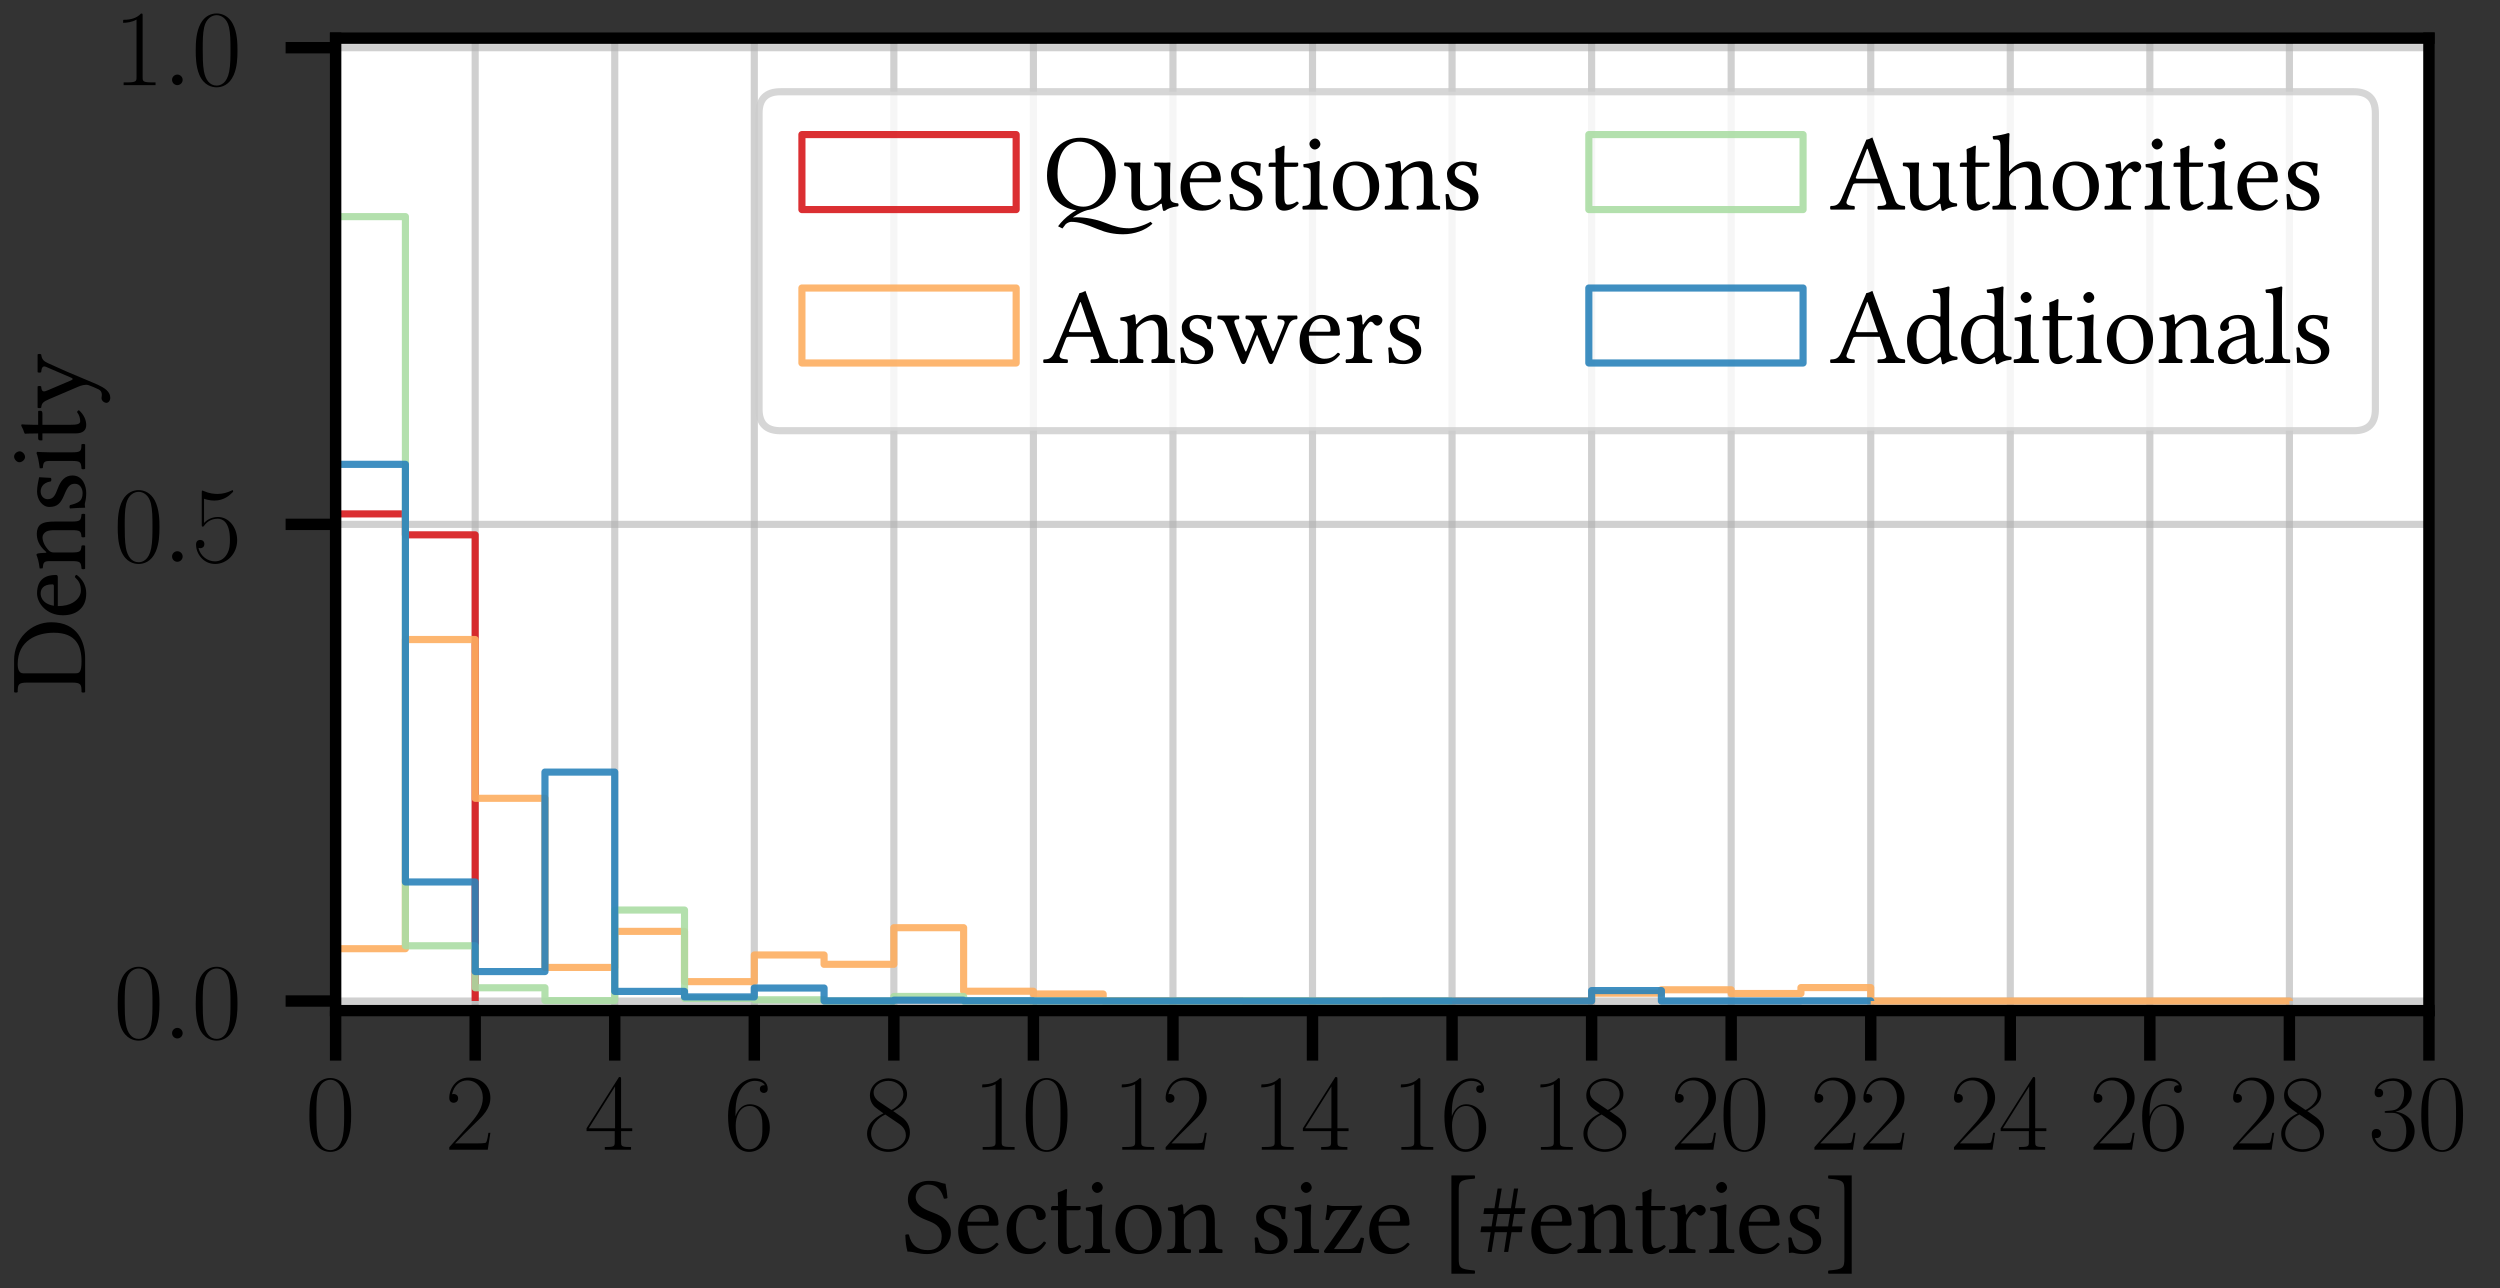 <?xml version="1.0" encoding="utf-8" standalone="no"?>
<!DOCTYPE svg PUBLIC "-//W3C//DTD SVG 1.1//EN"
  "http://www.w3.org/Graphics/SVG/1.1/DTD/svg11.dtd">
<svg xmlns:xlink="http://www.w3.org/1999/xlink" width="174.957pt" height="90.148pt" viewBox="0 0 174.957 90.148" xmlns="http://www.w3.org/2000/svg" version="1.1">
 <rect x="0" y="0" width="174.957" height="90.148" fill="#333333" stroke="none"/>
 <defs>
  <style type="text/css">*{stroke-linejoin: round; stroke-linecap: butt}</style>
 </defs>
 <g id="figure_1">
  <g id="patch_1">
   <path d="M 0 90.148 
L 174.957 90.148 
L 174.957 0 
L 0 0 
L 0 90.148 
z
" style="fill: none"/>
  </g>
  <g id="axes_1">
   <g id="patch_2">
    <path d="M 23.488 70.722 
L 169.984 70.722 
L 169.984 2.672 
L 23.488 2.672 
z
" style="fill: #ffffff"/>
   </g>
   <g id="matplotlib.axis_1">
    <g id="xtick_1">
     <g id="line2d_1">
      <path d="M 23.488 70.722 
L 23.488 2.672 
" clip-path="url(#pc62ff8078d)" style="fill: none; stroke: #b0b0b0; stroke-opacity: 0.6; stroke-width: 0.5; stroke-linecap: square"/>
     </g>
     <g id="line2d_2">
      <defs>
       <path id="m56d3754fb6" d="M 0 0 
L 0 3.5 
" style="stroke: #000000; stroke-width: 0.8"/>
      </defs>
      <g>
       <use xlink:href="#m56d3754fb6" x="23.488" y="70.722" style="stroke: #000000; stroke-width: 0.8"/>
      </g>
     </g>
     <g id="text_1">
      <!-- $\mathdefault{0}$ -->
      <g transform="translate(21.362 80.46) scale(0.075 -0.075)">
       <defs>
        <path id="CMR17-30" d="M 2688 2025 
C 2688 2416 2682 3080 2413 3591 
C 2176 4039 1798 4198 1466 4198 
C 1158 4198 768 4058 525 3597 
C 269 3118 243 2524 243 2025 
C 243 1661 250 1106 448 619 
C 723 -39 1216 -128 1466 -128 
C 1760 -128 2208 -7 2470 600 
C 2662 1042 2688 1559 2688 2025 
z
M 1466 -26 
C 1056 -26 813 325 723 812 
C 653 1188 653 1738 653 2096 
C 653 2588 653 2997 736 3387 
C 858 3929 1216 4096 1466 4096 
C 1728 4096 2067 3923 2189 3400 
C 2272 3036 2278 2607 2278 2096 
C 2278 1680 2278 1169 2202 792 
C 2067 95 1690 -26 1466 -26 
z
" transform="scale(0.016)"/>
       </defs>
       <use xlink:href="#CMR17-30" transform="scale(0.996)"/>
      </g>
     </g>
    </g>
    <g id="xtick_2">
     <g id="line2d_3">
      <path d="M 33.255 70.722 
L 33.255 2.672 
" clip-path="url(#pc62ff8078d)" style="fill: none; stroke: #b0b0b0; stroke-opacity: 0.6; stroke-width: 0.5; stroke-linecap: square"/>
     </g>
     <g id="line2d_4">
      <g>
       <use xlink:href="#m56d3754fb6" x="33.255" y="70.722" style="stroke: #000000; stroke-width: 0.8"/>
      </g>
     </g>
     <g id="text_2">
      <!-- $\mathdefault{2}$ -->
      <g transform="translate(31.128 80.46) scale(0.075 -0.075)">
       <defs>
        <path id="CMR17-32" d="M 2669 989 
L 2554 989 
C 2490 536 2438 459 2413 420 
C 2381 369 1920 369 1830 369 
L 602 369 
C 832 619 1280 1072 1824 1597 
C 2214 1967 2669 2402 2669 3035 
C 2669 3790 2067 4224 1395 4224 
C 691 4224 262 3604 262 3030 
C 262 2780 448 2748 525 2748 
C 589 2748 781 2787 781 3010 
C 781 3207 614 3264 525 3264 
C 486 3264 448 3258 422 3245 
C 544 3790 915 4058 1306 4058 
C 1862 4058 2227 3617 2227 3035 
C 2227 2479 1901 2000 1536 1584 
L 262 146 
L 262 0 
L 2515 0 
L 2669 989 
z
" transform="scale(0.016)"/>
       </defs>
       <use xlink:href="#CMR17-32" transform="scale(0.996)"/>
      </g>
     </g>
    </g>
    <g id="xtick_3">
     <g id="line2d_5">
      <path d="M 43.021 70.722 
L 43.021 2.672 
" clip-path="url(#pc62ff8078d)" style="fill: none; stroke: #b0b0b0; stroke-opacity: 0.6; stroke-width: 0.5; stroke-linecap: square"/>
     </g>
     <g id="line2d_6">
      <g>
       <use xlink:href="#m56d3754fb6" x="43.021" y="70.722" style="stroke: #000000; stroke-width: 0.8"/>
      </g>
     </g>
     <g id="text_3">
      <!-- $\mathdefault{4}$ -->
      <g transform="translate(40.895 80.46) scale(0.075 -0.075)">
       <defs>
        <path id="CMR17-34" d="M 2150 4122 
C 2150 4256 2144 4256 2029 4256 
L 128 1254 
L 128 1088 
L 1779 1088 
L 1779 457 
C 1779 224 1766 160 1318 160 
L 1197 160 
L 1197 0 
C 1402 0 1747 0 1965 0 
C 2182 0 2528 0 2733 0 
L 2733 160 
L 2611 160 
C 2163 160 2150 224 2150 457 
L 2150 1088 
L 2803 1088 
L 2803 1254 
L 2150 1254 
L 2150 4122 
z
M 1798 3703 
L 1798 1254 
L 256 1254 
L 1798 3703 
z
" transform="scale(0.016)"/>
       </defs>
       <use xlink:href="#CMR17-34" transform="scale(0.996)"/>
      </g>
     </g>
    </g>
    <g id="xtick_4">
     <g id="line2d_7">
      <path d="M 52.788 70.722 
L 52.788 2.672 
" clip-path="url(#pc62ff8078d)" style="fill: none; stroke: #b0b0b0; stroke-opacity: 0.6; stroke-width: 0.5; stroke-linecap: square"/>
     </g>
     <g id="line2d_8">
      <g>
       <use xlink:href="#m56d3754fb6" x="52.788" y="70.722" style="stroke: #000000; stroke-width: 0.8"/>
      </g>
     </g>
     <g id="text_4">
      <!-- $\mathdefault{6}$ -->
      <g transform="translate(50.661 80.46) scale(0.075 -0.075)">
       <defs>
        <path id="CMR17-36" d="M 678 2176 
C 678 3690 1395 4032 1811 4032 
C 1946 4032 2272 4009 2400 3776 
C 2298 3776 2106 3776 2106 3553 
C 2106 3381 2246 3323 2336 3323 
C 2394 3323 2566 3348 2566 3560 
C 2566 3954 2246 4179 1805 4179 
C 1043 4179 243 3390 243 1984 
C 243 253 966 -128 1478 -128 
C 2099 -128 2688 427 2688 1283 
C 2688 2081 2170 2662 1517 2662 
C 1126 2662 838 2407 678 1960 
L 678 2176 
z
M 1478 25 
C 691 25 691 1200 691 1436 
C 691 1896 909 2560 1504 2560 
C 1613 2560 1926 2560 2138 2120 
C 2253 1870 2253 1609 2253 1289 
C 2253 944 2253 690 2118 434 
C 1978 171 1773 25 1478 25 
z
" transform="scale(0.016)"/>
       </defs>
       <use xlink:href="#CMR17-36" transform="scale(0.996)"/>
      </g>
     </g>
    </g>
    <g id="xtick_5">
     <g id="line2d_9">
      <path d="M 62.554 70.722 
L 62.554 2.672 
" clip-path="url(#pc62ff8078d)" style="fill: none; stroke: #b0b0b0; stroke-opacity: 0.6; stroke-width: 0.5; stroke-linecap: square"/>
     </g>
     <g id="line2d_10">
      <g>
       <use xlink:href="#m56d3754fb6" x="62.554" y="70.722" style="stroke: #000000; stroke-width: 0.8"/>
      </g>
     </g>
     <g id="text_5">
      <!-- $\mathdefault{8}$ -->
      <g transform="translate(60.427 80.46) scale(0.075 -0.075)">
       <defs>
        <path id="CMR17-38" d="M 1741 2264 
C 2144 2467 2554 2773 2554 3263 
C 2554 3841 1990 4179 1472 4179 
C 890 4179 378 3759 378 3180 
C 378 3021 416 2747 666 2505 
C 730 2442 998 2251 1171 2130 
C 883 1983 211 1634 211 934 
C 211 279 838 -128 1459 -128 
C 2144 -128 2720 362 2720 1010 
C 2720 1590 2330 1857 2074 2029 
L 1741 2264 
z
M 902 2822 
C 851 2854 595 3051 595 3351 
C 595 3739 998 4032 1459 4032 
C 1965 4032 2336 3676 2336 3262 
C 2336 2669 1670 2331 1638 2331 
C 1632 2331 1626 2331 1574 2370 
L 902 2822 
z
M 2080 1519 
C 2176 1449 2483 1240 2483 851 
C 2483 381 2010 25 1472 25 
C 890 25 448 438 448 940 
C 448 1443 838 1862 1280 2060 
L 2080 1519 
z
" transform="scale(0.016)"/>
       </defs>
       <use xlink:href="#CMR17-38" transform="scale(0.996)"/>
      </g>
     </g>
    </g>
    <g id="xtick_6">
     <g id="line2d_11">
      <path d="M 72.32 70.722 
L 72.32 2.672 
" clip-path="url(#pc62ff8078d)" style="fill: none; stroke: #b0b0b0; stroke-opacity: 0.6; stroke-width: 0.5; stroke-linecap: square"/>
     </g>
     <g id="line2d_12">
      <g>
       <use xlink:href="#m56d3754fb6" x="72.32" y="70.722" style="stroke: #000000; stroke-width: 0.8"/>
      </g>
     </g>
     <g id="text_6">
      <!-- $\mathdefault{10}$ -->
      <g transform="translate(68.067 80.46) scale(0.075 -0.075)">
       <defs>
        <path id="CMR17-31" d="M 1702 4058 
C 1702 4192 1696 4192 1606 4192 
C 1357 3916 979 3827 621 3827 
C 602 3827 570 3827 563 3808 
C 557 3795 557 3782 557 3648 
C 755 3648 1088 3686 1344 3839 
L 1344 461 
C 1344 236 1331 160 781 160 
L 589 160 
L 589 0 
C 896 0 1216 0 1523 0 
C 1830 0 2150 0 2458 0 
L 2458 160 
L 2266 160 
C 1715 160 1702 230 1702 458 
L 1702 4058 
z
" transform="scale(0.016)"/>
       </defs>
       <use xlink:href="#CMR17-31" transform="scale(0.996)"/>
       <use xlink:href="#CMR17-30" transform="translate(45.69 0) scale(0.996)"/>
      </g>
     </g>
    </g>
    <g id="xtick_7">
     <g id="line2d_13">
      <path d="M 82.087 70.722 
L 82.087 2.672 
" clip-path="url(#pc62ff8078d)" style="fill: none; stroke: #b0b0b0; stroke-opacity: 0.6; stroke-width: 0.5; stroke-linecap: square"/>
     </g>
     <g id="line2d_14">
      <g>
       <use xlink:href="#m56d3754fb6" x="82.087" y="70.722" style="stroke: #000000; stroke-width: 0.8"/>
      </g>
     </g>
     <g id="text_7">
      <!-- $\mathdefault{12}$ -->
      <g transform="translate(77.834 80.46) scale(0.075 -0.075)">
       <use xlink:href="#CMR17-31" transform="scale(0.996)"/>
       <use xlink:href="#CMR17-32" transform="translate(45.69 0) scale(0.996)"/>
      </g>
     </g>
    </g>
    <g id="xtick_8">
     <g id="line2d_15">
      <path d="M 91.853 70.722 
L 91.853 2.672 
" clip-path="url(#pc62ff8078d)" style="fill: none; stroke: #b0b0b0; stroke-opacity: 0.6; stroke-width: 0.5; stroke-linecap: square"/>
     </g>
     <g id="line2d_16">
      <g>
       <use xlink:href="#m56d3754fb6" x="91.853" y="70.722" style="stroke: #000000; stroke-width: 0.8"/>
      </g>
     </g>
     <g id="text_8">
      <!-- $\mathdefault{14}$ -->
      <g transform="translate(87.6 80.46) scale(0.075 -0.075)">
       <use xlink:href="#CMR17-31" transform="scale(0.996)"/>
       <use xlink:href="#CMR17-34" transform="translate(45.69 0) scale(0.996)"/>
      </g>
     </g>
    </g>
    <g id="xtick_9">
     <g id="line2d_17">
      <path d="M 101.619 70.722 
L 101.619 2.672 
" clip-path="url(#pc62ff8078d)" style="fill: none; stroke: #b0b0b0; stroke-opacity: 0.6; stroke-width: 0.5; stroke-linecap: square"/>
     </g>
     <g id="line2d_18">
      <g>
       <use xlink:href="#m56d3754fb6" x="101.619" y="70.722" style="stroke: #000000; stroke-width: 0.8"/>
      </g>
     </g>
     <g id="text_9">
      <!-- $\mathdefault{16}$ -->
      <g transform="translate(97.366 80.46) scale(0.075 -0.075)">
       <use xlink:href="#CMR17-31" transform="scale(0.996)"/>
       <use xlink:href="#CMR17-36" transform="translate(45.69 0) scale(0.996)"/>
      </g>
     </g>
    </g>
    <g id="xtick_10">
     <g id="line2d_19">
      <path d="M 111.386 70.722 
L 111.386 2.672 
" clip-path="url(#pc62ff8078d)" style="fill: none; stroke: #b0b0b0; stroke-opacity: 0.6; stroke-width: 0.5; stroke-linecap: square"/>
     </g>
     <g id="line2d_20">
      <g>
       <use xlink:href="#m56d3754fb6" x="111.386" y="70.722" style="stroke: #000000; stroke-width: 0.8"/>
      </g>
     </g>
     <g id="text_10">
      <!-- $\mathdefault{18}$ -->
      <g transform="translate(107.133 80.46) scale(0.075 -0.075)">
       <use xlink:href="#CMR17-31" transform="scale(0.996)"/>
       <use xlink:href="#CMR17-38" transform="translate(45.69 0) scale(0.996)"/>
      </g>
     </g>
    </g>
    <g id="xtick_11">
     <g id="line2d_21">
      <path d="M 121.152 70.722 
L 121.152 2.672 
" clip-path="url(#pc62ff8078d)" style="fill: none; stroke: #b0b0b0; stroke-opacity: 0.6; stroke-width: 0.5; stroke-linecap: square"/>
     </g>
     <g id="line2d_22">
      <g>
       <use xlink:href="#m56d3754fb6" x="121.152" y="70.722" style="stroke: #000000; stroke-width: 0.8"/>
      </g>
     </g>
     <g id="text_11">
      <!-- $\mathdefault{20}$ -->
      <g transform="translate(116.899 80.46) scale(0.075 -0.075)">
       <use xlink:href="#CMR17-32" transform="scale(0.996)"/>
       <use xlink:href="#CMR17-30" transform="translate(45.69 0) scale(0.996)"/>
      </g>
     </g>
    </g>
    <g id="xtick_12">
     <g id="line2d_23">
      <path d="M 130.919 70.722 
L 130.919 2.672 
" clip-path="url(#pc62ff8078d)" style="fill: none; stroke: #b0b0b0; stroke-opacity: 0.6; stroke-width: 0.5; stroke-linecap: square"/>
     </g>
     <g id="line2d_24">
      <g>
       <use xlink:href="#m56d3754fb6" x="130.919" y="70.722" style="stroke: #000000; stroke-width: 0.8"/>
      </g>
     </g>
     <g id="text_12">
      <!-- $\mathdefault{22}$ -->
      <g transform="translate(126.665 80.46) scale(0.075 -0.075)">
       <use xlink:href="#CMR17-32" transform="scale(0.996)"/>
       <use xlink:href="#CMR17-32" transform="translate(45.69 0) scale(0.996)"/>
      </g>
     </g>
    </g>
    <g id="xtick_13">
     <g id="line2d_25">
      <path d="M 140.685 70.722 
L 140.685 2.672 
" clip-path="url(#pc62ff8078d)" style="fill: none; stroke: #b0b0b0; stroke-opacity: 0.6; stroke-width: 0.5; stroke-linecap: square"/>
     </g>
     <g id="line2d_26">
      <g>
       <use xlink:href="#m56d3754fb6" x="140.685" y="70.722" style="stroke: #000000; stroke-width: 0.8"/>
      </g>
     </g>
     <g id="text_13">
      <!-- $\mathdefault{24}$ -->
      <g transform="translate(136.432 80.46) scale(0.075 -0.075)">
       <use xlink:href="#CMR17-32" transform="scale(0.996)"/>
       <use xlink:href="#CMR17-34" transform="translate(45.69 0) scale(0.996)"/>
      </g>
     </g>
    </g>
    <g id="xtick_14">
     <g id="line2d_27">
      <path d="M 150.451 70.722 
L 150.451 2.672 
" clip-path="url(#pc62ff8078d)" style="fill: none; stroke: #b0b0b0; stroke-opacity: 0.6; stroke-width: 0.5; stroke-linecap: square"/>
     </g>
     <g id="line2d_28">
      <g>
       <use xlink:href="#m56d3754fb6" x="150.451" y="70.722" style="stroke: #000000; stroke-width: 0.8"/>
      </g>
     </g>
     <g id="text_14">
      <!-- $\mathdefault{26}$ -->
      <g transform="translate(146.198 80.46) scale(0.075 -0.075)">
       <use xlink:href="#CMR17-32" transform="scale(0.996)"/>
       <use xlink:href="#CMR17-36" transform="translate(45.69 0) scale(0.996)"/>
      </g>
     </g>
    </g>
    <g id="xtick_15">
     <g id="line2d_29">
      <path d="M 160.218 70.722 
L 160.218 2.672 
" clip-path="url(#pc62ff8078d)" style="fill: none; stroke: #b0b0b0; stroke-opacity: 0.6; stroke-width: 0.5; stroke-linecap: square"/>
     </g>
     <g id="line2d_30">
      <g>
       <use xlink:href="#m56d3754fb6" x="160.218" y="70.722" style="stroke: #000000; stroke-width: 0.8"/>
      </g>
     </g>
     <g id="text_15">
      <!-- $\mathdefault{28}$ -->
      <g transform="translate(155.965 80.46) scale(0.075 -0.075)">
       <use xlink:href="#CMR17-32" transform="scale(0.996)"/>
       <use xlink:href="#CMR17-38" transform="translate(45.69 0) scale(0.996)"/>
      </g>
     </g>
    </g>
    <g id="xtick_16">
     <g id="line2d_31">
      <path d="M 169.984 70.722 
L 169.984 2.672 
" clip-path="url(#pc62ff8078d)" style="fill: none; stroke: #b0b0b0; stroke-opacity: 0.6; stroke-width: 0.5; stroke-linecap: square"/>
     </g>
     <g id="line2d_32">
      <g>
       <use xlink:href="#m56d3754fb6" x="169.984" y="70.722" style="stroke: #000000; stroke-width: 0.8"/>
      </g>
     </g>
     <g id="text_16">
      <!-- $\mathdefault{30}$ -->
      <g transform="translate(165.731 80.46) scale(0.075 -0.075)">
       <defs>
        <path id="CMR17-33" d="M 1414 2157 
C 1984 2157 2234 1662 2234 1090 
C 2234 320 1824 25 1453 25 
C 1114 25 563 194 390 693 
C 422 680 454 680 486 680 
C 640 680 755 782 755 948 
C 755 1133 614 1216 486 1216 
C 378 1216 211 1165 211 926 
C 211 335 787 -128 1466 -128 
C 2176 -128 2720 430 2720 1085 
C 2720 1707 2208 2157 1600 2227 
C 2086 2328 2554 2756 2554 3329 
C 2554 3820 2048 4179 1472 4179 
C 890 4179 378 3829 378 3329 
C 378 3110 544 3072 627 3072 
C 762 3072 877 3155 877 3321 
C 877 3486 762 3569 627 3569 
C 602 3569 570 3569 544 3557 
C 730 3959 1235 4032 1459 4032 
C 1683 4032 2106 3925 2106 3320 
C 2106 3143 2080 2828 1862 2550 
C 1670 2304 1453 2304 1242 2284 
C 1210 2284 1062 2269 1037 2269 
C 992 2263 966 2257 966 2208 
C 966 2163 973 2157 1101 2157 
L 1414 2157 
z
" transform="scale(0.016)"/>
       </defs>
       <use xlink:href="#CMR17-33" transform="scale(0.996)"/>
       <use xlink:href="#CMR17-30" transform="translate(45.69 0) scale(0.996)"/>
      </g>
     </g>
    </g>
    <g id="text_17">
     <!-- Section size [\#entries] -->
     <g transform="translate(63.148 87.688) scale(0.075 -0.075)">
      <defs>
       <path id="LinLibertineT-53" d="M 2528 4051 
C 2157 4102 2170 4224 1542 4224 
C 896 4224 326 3794 326 3114 
C 326 2439 883 2131 1446 1913 
C 1830 1766 2304 1585 2304 957 
C 2304 436 2016 167 1504 167 
C 909 167 525 443 384 1078 
C 301 1104 237 1091 173 1059 
C 198 564 224 398 301 83 
C 704 83 883 -64 1453 -64 
C 1741 -64 2016 6 2240 148 
C 2611 378 2842 771 2842 1181 
C 2842 1862 2330 2163 1805 2362 
C 1421 2504 781 2748 781 3287 
C 781 3647 1107 4006 1485 4006 
C 2106 4006 2304 3607 2432 3184 
C 2502 3171 2586 3178 2643 3223 
C 2618 3531 2592 3710 2528 4051 
z
" transform="scale(0.016)"/>
       <path id="LinLibertineT-65" d="M 794 1831 
C 915 2547 1363 2604 1517 2604 
C 1760 2604 2048 2467 2048 1922 
C 2048 1863 2022 1831 1952 1831 
L 794 1831 
z
M 2470 600 
C 2234 354 2048 250 1677 250 
C 1446 250 1178 386 979 715 
C 851 929 774 1226 774 1600 
L 2477 1600 
C 2554 1600 2598 1638 2598 1708 
C 2598 2243 2406 2816 1517 2816 
C 960 2816 237 2281 237 1302 
C 237 941 326 593 538 348 
C 755 91 1056 -64 1517 -64 
C 2003 -64 2349 161 2605 497 
C 2586 562 2547 594 2470 600 
z
" transform="scale(0.016)"/>
       <path id="LinLibertineT-63" d="M 2547 584 
C 2522 641 2470 667 2413 673 
C 2195 391 1920 250 1645 250 
C 1178 250 787 725 787 1475 
C 787 2181 1094 2604 1517 2604 
C 1894 2604 1946 2379 1971 2155 
C 1990 1982 2080 1924 2214 1924 
C 2349 1924 2528 2007 2528 2206 
C 2528 2559 2163 2816 1549 2816 
C 915 2816 237 2245 237 1334 
C 237 507 698 -64 1504 -64 
C 1888 -64 2227 58 2547 584 
z
" transform="scale(0.016)"/>
       <path id="LinLibertineT-74" d="M 275 2752 
C 186 2752 160 2675 160 2623 
L 160 2540 
C 160 2509 166 2502 192 2502 
L 570 2502 
L 570 571 
C 570 115 768 -64 1062 -64 
C 1357 -64 1677 77 1926 360 
C 1914 424 1875 463 1811 469 
C 1645 340 1453 289 1286 289 
C 1114 289 1075 481 1075 879 
L 1075 2502 
L 1741 2502 
C 1805 2502 1894 2528 1894 2586 
L 1894 2714 
C 1894 2740 1875 2752 1843 2752 
L 1075 2752 
L 1075 3006 
C 1075 3426 1101 3685 1101 3685 
C 1101 3725 1082 3744 1050 3744 
C 1024 3744 966 3718 909 3685 
C 838 3647 774 3614 691 3594 
C 614 3569 550 3549 550 3504 
C 550 3426 570 3471 570 2752 
L 275 2752 
z
" transform="scale(0.016)"/>
       <path id="LinLibertineT-69" d="M 576 3852 
C 576 3685 730 3518 883 3518 
C 1062 3518 1216 3691 1216 3826 
C 1216 3980 1082 4160 909 4160 
C 755 4160 576 4006 576 3852 
z
M 1158 779 
L 1158 2064 
C 1158 2386 1184 2799 1184 2799 
C 1184 2825 1152 2844 1101 2844 
C 922 2773 666 2716 224 2658 
C 211 2619 224 2517 237 2478 
C 589 2446 653 2408 653 2043 
L 653 794 
C 653 263 582 244 192 212 
C 154 173 154 39 192 0 
C 403 0 653 0 909 0 
C 1165 0 1408 0 1619 0 
C 1658 40 1658 178 1619 218 
C 1229 218 1158 244 1158 779 
z
" transform="scale(0.016)"/>
       <path id="LinLibertineT-6f" d="M 262 1315 
C 262 661 698 -64 1606 -64 
C 2016 -64 2330 83 2547 295 
C 2835 577 2963 981 2963 1373 
C 2963 2040 2598 2816 1619 2816 
C 1197 2816 851 2642 614 2367 
C 384 2091 262 1719 262 1315 
z
M 1523 2591 
C 2074 2591 2413 2091 2413 1167 
C 2413 359 1997 160 1696 160 
C 1030 160 813 968 813 1462 
C 813 2020 947 2591 1523 2591 
z
" transform="scale(0.016)"/>
       <path id="LinLibertineT-6e" d="M 1178 2309 
C 1139 2264 1101 2251 1101 2309 
C 1094 2482 1082 2733 1050 2798 
C 1037 2830 1024 2849 973 2849 
C 794 2778 627 2721 186 2663 
C 173 2624 186 2522 198 2483 
C 544 2451 614 2419 614 2047 
L 614 795 
C 614 270 550 244 166 212 
C 128 173 128 39 166 0 
C 358 0 614 0 870 0 
C 1126 0 1318 0 1510 0 
C 1549 39 1549 173 1510 212 
C 1184 244 1120 270 1120 795 
L 1120 1848 
C 1120 1983 1178 2060 1229 2118 
C 1472 2355 1760 2496 2010 2496 
C 2138 2496 2272 2413 2349 2265 
C 2413 2137 2426 1964 2426 1771 
L 2426 795 
C 2426 270 2362 244 2029 212 
C 1997 173 1997 39 2029 0 
C 2221 0 2426 0 2682 0 
C 2938 0 3168 0 3360 0 
C 3392 39 3392 173 3360 212 
C 3002 244 2931 270 2931 795 
L 2931 1752 
C 2931 2105 2906 2413 2758 2612 
C 2650 2753 2451 2830 2227 2830 
C 1914 2830 1555 2746 1178 2309 
z
" transform="scale(0.016)"/>
       <path id="LinLibertineT-73" d="M 307 886 
C 333 572 352 269 352 0 
C 416 13 480 19 512 19 
C 557 19 595 19 640 6 
C 813 -38 986 -64 1222 -64 
C 1581 -64 2240 109 2240 744 
C 2240 1180 1926 1437 1491 1597 
C 1107 1745 851 1841 851 2193 
C 851 2456 1082 2604 1299 2604 
C 1440 2604 1811 2553 1894 2007 
C 1933 1969 2061 1969 2099 2008 
C 2118 2241 2131 2480 2138 2694 
C 1939 2726 1632 2816 1299 2816 
C 826 2816 397 2508 397 2097 
C 397 1629 608 1430 1101 1225 
C 1632 1007 1754 872 1754 596 
C 1754 282 1446 148 1210 148 
C 960 148 819 230 755 300 
C 614 447 544 727 506 885 
C 467 924 346 924 307 886 
z
" transform="scale(0.016)"/>
       <path id="LinLibertineT-7a" d="M 454 2817 
C 442 2817 416 2791 416 2778 
C 410 2491 378 2267 320 1954 
C 378 1928 454 1915 531 1935 
C 659 2411 858 2522 1050 2522 
L 1869 2522 
C 1434 1794 794 875 294 204 
C 237 127 237 109 237 77 
C 237 32 288 0 384 0 
L 2381 0 
C 2458 215 2541 545 2586 862 
C 2541 888 2470 900 2394 900 
L 2304 714 
C 2138 373 2010 231 1677 231 
L 826 231 
C 1299 836 1965 1845 2362 2501 
C 2458 2662 2477 2714 2477 2739 
C 2477 2765 2445 2784 2400 2784 
C 2368 2784 2189 2752 2003 2752 
L 832 2752 
C 627 2752 550 2785 454 2817 
z
" transform="scale(0.016)"/>
       <path id="LinLibertineT-5b" d="M 691 -1216 
L 2048 -1216 
C 2086 -1177 2086 -1062 2048 -1023 
C 1165 -952 1120 -856 1120 -297 
L 1120 3631 
C 1120 4190 1171 4286 2048 4351 
C 2086 4390 2086 4505 2048 4544 
L 691 4544 
L 691 -1216 
z
" transform="scale(0.016)"/>
       <path id="LinLibertineT-23" d="M 1786 1556 
L 1056 1556 
L 1178 2284 
L 1901 2284 
L 1786 1556 
z
M 2144 2284 
L 2752 2284 
L 2803 2624 
L 2189 2624 
L 2374 3776 
L 2131 3776 
L 1952 2624 
L 1222 2624 
L 1414 3776 
L 1171 3776 
L 986 2624 
L 390 2624 
L 339 2284 
L 934 2284 
L 819 1556 
L 218 1556 
L 166 1216 
L 762 1216 
L 582 64 
L 819 64 
L 1005 1216 
L 1722 1216 
L 1549 64 
L 1792 64 
L 1984 1216 
L 2586 1216 
L 2630 1556 
L 2022 1556 
L 2144 2284 
z
" transform="scale(0.016)"/>
       <path id="LinLibertineT-72" d="M 1126 2296 
C 1114 2553 1107 2719 1075 2784 
C 1062 2816 1050 2835 998 2835 
C 819 2764 653 2707 211 2649 
C 198 2610 211 2508 224 2469 
C 570 2436 640 2404 640 2031 
L 640 777 
C 640 244 563 218 166 218 
C 128 178 128 40 166 0 
C 390 0 640 0 896 0 
C 1152 0 1446 0 1670 0 
C 1709 39 1709 172 1670 211 
C 1222 243 1146 262 1146 791 
L 1146 1678 
C 1146 1844 1222 1990 1299 2106 
C 1370 2207 1517 2418 1594 2418 
C 1651 2418 1709 2405 1760 2335 
C 1805 2271 1882 2188 1990 2188 
C 2144 2188 2291 2348 2291 2508 
C 2291 2630 2176 2816 1907 2816 
C 1606 2816 1344 2533 1197 2283 
C 1158 2213 1126 2264 1126 2296 
z
" transform="scale(0.016)"/>
       <path id="LinLibertineT-5d" d="M 1587 4544 
L 230 4544 
C 192 4506 192 4390 230 4352 
C 1114 4280 1158 4184 1158 3625 
L 1158 -304 
C 1158 -863 1107 -959 230 -1024 
C 192 -1062 192 -1178 230 -1216 
L 1587 -1216 
L 1587 4544 
z
" transform="scale(0.016)"/>
      </defs>
      <use xlink:href="#LinLibertineT-53" transform="scale(0.996)"/>
      <use xlink:href="#LinLibertineT-65" transform="translate(48.319 0) scale(0.996)"/>
      <use xlink:href="#LinLibertineT-63" transform="translate(93.549 0) scale(0.996)"/>
      <use xlink:href="#LinLibertineT-74" transform="translate(136.189 0) scale(0.996)"/>
      <use xlink:href="#LinLibertineT-69" transform="translate(167.671 0) scale(0.996)"/>
      <use xlink:href="#LinLibertineT-6f" transform="translate(194.67 0) scale(0.996)"/>
      <use xlink:href="#LinLibertineT-6e" transform="translate(244.882 0) scale(0.996)"/>
      <use xlink:href="#LinLibertineT-73" transform="translate(323.786 0) scale(0.996)"/>
      <use xlink:href="#LinLibertineT-69" transform="translate(362.64 0) scale(0.996)"/>
      <use xlink:href="#LinLibertineT-7a" transform="translate(389.639 0) scale(0.996)"/>
      <use xlink:href="#LinLibertineT-65" transform="translate(431.88 0) scale(0.996)"/>
      <use xlink:href="#LinLibertineT-5b" transform="translate(501.32 0) scale(0.996)"/>
      <use xlink:href="#LinLibertineT-23" transform="translate(536.787 0) scale(0.996)"/>
      <use xlink:href="#LinLibertineT-65" transform="translate(583.113 0) scale(0.996)"/>
      <use xlink:href="#LinLibertineT-6e" transform="translate(627.646 0) scale(0.996)"/>
      <use xlink:href="#LinLibertineT-74" transform="translate(681.644 0) scale(0.996)"/>
      <use xlink:href="#LinLibertineT-72" transform="translate(713.126 0) scale(0.996)"/>
      <use xlink:href="#LinLibertineT-69" transform="translate(750.187 0) scale(0.996)"/>
      <use xlink:href="#LinLibertineT-65" transform="translate(777.185 0) scale(0.996)"/>
      <use xlink:href="#LinLibertineT-73" transform="translate(821.718 0) scale(0.996)"/>
      <use xlink:href="#LinLibertineT-5d" transform="translate(860.573 0) scale(0.996)"/>
     </g>
    </g>
   </g>
   <g id="matplotlib.axis_2">
    <g id="ytick_1">
     <g id="line2d_33">
      <path d="M 23.488 70.055 
L 169.984 70.055 
" clip-path="url(#pc62ff8078d)" style="fill: none; stroke: #b0b0b0; stroke-opacity: 0.6; stroke-width: 0.5; stroke-linecap: square"/>
     </g>
     <g id="line2d_34">
      <defs>
       <path id="m6af8ee86fa" d="M 0 0 
L -3.5 0 
" style="stroke: #000000; stroke-width: 0.8"/>
      </defs>
      <g>
       <use xlink:href="#m6af8ee86fa" x="23.488" y="70.055" style="stroke: #000000; stroke-width: 0.8"/>
      </g>
     </g>
     <g id="text_18">
      <!-- $\mathdefault{0.0}$ -->
      <g transform="translate(7.948 72.674) scale(0.075 -0.075)">
       <defs>
        <path id="CMMI12-3a" d="M 1178 307 
C 1178 492 1024 619 870 619 
C 685 619 557 466 557 313 
C 557 128 710 0 864 0 
C 1050 0 1178 153 1178 307 
z
" transform="scale(0.016)"/>
       </defs>
       <use xlink:href="#CMR17-30" transform="scale(0.996)"/>
       <use xlink:href="#CMMI12-3a" transform="translate(45.69 0) scale(0.996)"/>
       <use xlink:href="#CMR17-30" transform="translate(72.788 0) scale(0.996)"/>
      </g>
     </g>
    </g>
    <g id="ytick_2">
     <g id="line2d_35">
      <path d="M 23.488 36.697 
L 169.984 36.697 
" clip-path="url(#pc62ff8078d)" style="fill: none; stroke: #b0b0b0; stroke-opacity: 0.6; stroke-width: 0.5; stroke-linecap: square"/>
     </g>
     <g id="line2d_36">
      <g>
       <use xlink:href="#m6af8ee86fa" x="23.488" y="36.697" style="stroke: #000000; stroke-width: 0.8"/>
      </g>
     </g>
     <g id="text_19">
      <!-- $\mathdefault{0.5}$ -->
      <g transform="translate(7.948 39.316) scale(0.075 -0.075)">
       <defs>
        <path id="CMR17-35" d="M 730 3692 
C 794 3666 1056 3584 1325 3584 
C 1920 3584 2246 3911 2432 4100 
C 2432 4157 2432 4192 2394 4192 
C 2387 4192 2374 4192 2323 4163 
C 2099 4058 1837 3973 1517 3973 
C 1325 3973 1037 3999 723 4139 
C 653 4171 640 4171 634 4171 
C 602 4171 595 4164 595 4037 
L 595 2203 
C 595 2089 595 2057 659 2057 
C 691 2057 704 2070 736 2114 
C 941 2401 1222 2522 1542 2522 
C 1766 2522 2246 2382 2246 1289 
C 2246 1085 2246 715 2054 421 
C 1894 159 1645 25 1370 25 
C 947 25 518 320 403 814 
C 429 807 480 795 506 795 
C 589 795 749 840 749 1038 
C 749 1210 627 1280 506 1280 
C 358 1280 262 1190 262 1011 
C 262 454 704 -128 1382 -128 
C 2042 -128 2669 440 2669 1264 
C 2669 2030 2170 2624 1549 2624 
C 1222 2624 947 2503 730 2274 
L 730 3692 
z
" transform="scale(0.016)"/>
       </defs>
       <use xlink:href="#CMR17-30" transform="scale(0.996)"/>
       <use xlink:href="#CMMI12-3a" transform="translate(45.69 0) scale(0.996)"/>
       <use xlink:href="#CMR17-35" transform="translate(72.788 0) scale(0.996)"/>
      </g>
     </g>
    </g>
    <g id="ytick_3">
     <g id="line2d_37">
      <path d="M 23.488 3.339 
L 169.984 3.339 
" clip-path="url(#pc62ff8078d)" style="fill: none; stroke: #b0b0b0; stroke-opacity: 0.6; stroke-width: 0.5; stroke-linecap: square"/>
     </g>
     <g id="line2d_38">
      <g>
       <use xlink:href="#m6af8ee86fa" x="23.488" y="3.339" style="stroke: #000000; stroke-width: 0.8"/>
      </g>
     </g>
     <g id="text_20">
      <!-- $\mathdefault{1.0}$ -->
      <g transform="translate(7.948 5.958) scale(0.075 -0.075)">
       <use xlink:href="#CMR17-31" transform="scale(0.996)"/>
       <use xlink:href="#CMMI12-3a" transform="translate(45.69 0) scale(0.996)"/>
       <use xlink:href="#CMR17-30" transform="translate(72.788 0) scale(0.996)"/>
      </g>
     </g>
    </g>
    <g id="text_21">
     <!-- Density -->
     <g transform="translate(5.958 48.58) rotate(-90) scale(0.075 -0.075)">
      <defs>
       <path id="LinLibertineT-44" d="M 1222 546 
L 1222 3633 
C 1222 3859 1446 3949 1760 3949 
C 3142 3949 3597 2823 3597 1832 
C 3597 533 2822 211 1920 211 
C 1293 211 1222 340 1222 546 
z
M 122 4160 
C 83 4121 83 3987 122 3949 
C 570 3949 678 3917 678 3378 
L 678 781 
C 678 243 570 211 122 211 
C 83 172 83 39 122 0 
C 371 0 710 0 954 0 
C 1190 0 1459 0 2118 0 
C 3021 0 4211 411 4211 1987 
C 4211 3179 3232 4160 2003 4160 
C 1549 4160 1197 4160 947 4160 
C 717 4160 378 4160 122 4160 
z
" transform="scale(0.016)"/>
       <path id="LinLibertineT-79" d="M 1306 -1010 
C 1408 -830 1491 -650 1568 -458 
C 2080 781 2368 1443 2701 2161 
C 2829 2432 2918 2534 3219 2573 
C 3258 2611 3258 2746 3219 2784 
C 3091 2784 2944 2784 2765 2784 
C 2573 2784 2374 2784 2182 2784 
C 2144 2746 2144 2611 2182 2573 
C 2387 2553 2592 2515 2490 2284 
L 1856 815 
C 1811 713 1754 693 1702 822 
L 1133 2156 
C 1018 2425 986 2547 1344 2573 
C 1382 2611 1382 2746 1344 2784 
C 1107 2784 851 2784 621 2784 
C 403 2784 230 2784 102 2784 
C 64 2746 64 2611 102 2573 
C 358 2541 442 2483 608 2091 
L 1331 402 
C 1389 274 1485 -21 1421 -201 
C 1344 -413 1267 -593 1171 -792 
C 1101 -920 1011 -978 851 -978 
C 762 -978 736 -959 666 -959 
C 480 -959 384 -1151 384 -1235 
C 384 -1369 512 -1472 685 -1472 
C 819 -1472 1075 -1421 1306 -1010 
z
" transform="scale(0.016)"/>
      </defs>
      <use xlink:href="#LinLibertineT-44" transform="scale(0.996)"/>
      <use xlink:href="#LinLibertineT-65" transform="translate(69.838 0) scale(0.996)"/>
      <use xlink:href="#LinLibertineT-6e" transform="translate(114.371 0) scale(0.996)"/>
      <use xlink:href="#LinLibertineT-73" transform="translate(168.369 0) scale(0.996)"/>
      <use xlink:href="#LinLibertineT-69" transform="translate(207.223 0) scale(0.996)"/>
      <use xlink:href="#LinLibertineT-74" transform="translate(234.222 0) scale(0.996)"/>
      <use xlink:href="#LinLibertineT-79" transform="translate(265.704 0) scale(0.996)"/>
     </g>
    </g>
   </g>
   <g id="patch_3">
    <path d="M 23.488 70.055 
L 23.488 35.965 
L 28.372 35.965 
L 28.372 37.429 
L 33.255 37.429 
L 33.255 70.055 
" clip-path="url(#pc62ff8078d)" style="fill: none; opacity: 0.9; stroke: #d7191c; stroke-width: 0.5; stroke-linejoin: miter"/>
   </g>
   <g id="patch_4">
    <path d="M 23.488 70.055 
L 23.488 66.391 
L 28.372 66.391 
L 28.372 44.756 
L 33.255 44.756 
L 33.255 55.866 
L 38.138 55.866 
L 38.138 67.702 
L 43.021 67.702 
L 43.021 65.179 
L 47.904 65.179 
L 47.904 68.699 
L 52.788 68.699 
L 52.788 66.832 
L 57.671 66.832 
L 57.671 67.486 
L 62.554 67.486 
L 62.554 64.923 
L 67.437 64.923 
L 67.437 69.368 
L 72.32 69.368 
L 72.32 69.563 
L 77.203 69.563 
L 77.203 70.032 
L 82.087 70.032 
L 82.087 70.04 
L 86.97 70.04 
L 86.97 70.049 
L 91.853 70.049 
L 91.853 70.05 
L 96.736 70.05 
L 96.736 70.054 
L 101.619 70.054 
L 101.619 70.052 
L 106.503 70.052 
L 106.503 70.05 
L 111.386 70.05 
L 111.386 69.504 
L 116.269 69.504 
L 116.269 69.266 
L 121.152 69.266 
L 121.152 69.527 
L 126.035 69.527 
L 126.035 69.114 
L 130.919 69.114 
L 130.919 70.053 
L 135.802 70.053 
L 135.802 70.054 
L 140.685 70.054 
L 140.685 70.055 
L 145.568 70.055 
L 145.568 70.055 
L 150.451 70.055 
L 150.451 70.055 
L 155.335 70.055 
L 155.335 70.054 
L 160.218 70.054 
L 160.218 70.055 
" clip-path="url(#pc62ff8078d)" style="fill: none; opacity: 0.9; stroke: #fdae61; stroke-width: 0.5; stroke-linejoin: miter"/>
   </g>
   <g id="patch_5">
    <path d="M 23.488 70.055 
L 23.488 15.16 
L 28.372 15.16 
L 28.372 66.19 
L 33.255 66.19 
L 33.255 69.125 
L 38.138 69.125 
L 38.138 70.021 
L 43.021 70.021 
L 43.021 63.688 
L 47.904 63.688 
L 47.904 69.875 
L 52.788 69.875 
L 52.788 69.965 
L 57.671 69.965 
L 57.671 70.054 
L 62.554 70.054 
L 62.554 69.732 
L 67.437 69.732 
L 67.437 70.05 
L 72.32 70.05 
L 72.32 70.053 
L 77.203 70.053 
L 77.203 70.055 
L 82.087 70.055 
L 82.087 70.053 
L 86.97 70.053 
L 86.97 70.037 
L 91.853 70.037 
L 91.853 70.055 
L 96.736 70.055 
L 96.736 70.054 
L 101.619 70.054 
L 101.619 70.055 
" clip-path="url(#pc62ff8078d)" style="fill: none; opacity: 0.9; stroke: #abdda4; stroke-width: 0.5; stroke-linejoin: miter"/>
   </g>
   <g id="patch_6">
    <path d="M 23.488 70.055 
L 23.488 32.495 
L 28.372 32.495 
L 28.372 61.722 
L 33.255 61.722 
L 33.255 67.992 
L 38.138 67.992 
L 38.138 54.032 
L 43.021 54.032 
L 43.021 69.381 
L 47.904 69.381 
L 47.904 69.766 
L 52.788 69.766 
L 52.788 69.145 
L 57.671 69.145 
L 57.671 70.04 
L 62.554 70.04 
L 62.554 69.997 
L 67.437 69.997 
L 67.437 70.031 
L 72.32 70.031 
L 72.32 70.045 
L 77.203 70.045 
L 77.203 70.052 
L 82.087 70.052 
L 82.087 70.05 
L 86.97 70.05 
L 86.97 70.054 
L 91.853 70.054 
L 91.853 70.054 
L 96.736 70.054 
L 96.736 70.053 
L 101.619 70.053 
L 101.619 70.055 
L 106.503 70.055 
L 106.503 70.055 
L 111.386 70.055 
L 111.386 69.322 
L 116.269 69.322 
L 116.269 70.055 
L 121.152 70.055 
L 121.152 70.055 
L 126.035 70.055 
L 126.035 70.046 
L 130.919 70.046 
L 130.919 70.055 
" clip-path="url(#pc62ff8078d)" style="fill: none; opacity: 0.9; stroke: #2b83ba; stroke-width: 0.5; stroke-linejoin: miter"/>
   </g>
   <g id="patch_7">
    <path d="M 23.488 70.722 
L 23.488 2.672 
" style="fill: none; stroke: #000000; stroke-width: 0.8; stroke-linejoin: miter; stroke-linecap: square"/>
   </g>
   <g id="patch_8">
    <path d="M 169.984 70.722 
L 169.984 2.672 
" style="fill: none; stroke: #000000; stroke-width: 0.8; stroke-linejoin: miter; stroke-linecap: square"/>
   </g>
   <g id="patch_9">
    <path d="M 23.488 70.722 
L 169.984 70.722 
" style="fill: none; stroke: #000000; stroke-width: 0.8; stroke-linejoin: miter; stroke-linecap: square"/>
   </g>
   <g id="patch_10">
    <path d="M 23.488 2.672 
L 169.984 2.672 
" style="fill: none; stroke: #000000; stroke-width: 0.8; stroke-linejoin: miter; stroke-linecap: square"/>
   </g>
   <g id="legend_1">
    <g id="patch_11">
     <path d="M 54.62 30.143 
L 164.736 30.143 
Q 166.236 30.143 166.236 28.643 
L 166.236 7.92 
Q 166.236 6.42 164.736 6.42 
L 54.62 6.42 
Q 53.121 6.42 53.121 7.92 
L 53.121 28.643 
Q 53.121 30.143 54.62 30.143 
z
" style="fill: #ffffff; opacity: 0.8; stroke: #cccccc; stroke-width: 0.5; stroke-linejoin: miter"/>
    </g>
    <g id="patch_12">
     <path d="M 56.12 14.667 
L 71.114 14.667 
L 71.114 9.419 
L 56.12 9.419 
L 56.12 14.667 
z
" style="fill: none; opacity: 0.9; stroke: #d7191c; stroke-width: 0.5; stroke-linejoin: miter"/>
    </g>
    <g id="text_22">
     <!-- Questions -->
     <g transform="translate(72.988 14.667) scale(0.075 -0.075)">
      <defs>
       <path id="LinLibertineT-90" d="M 3662 -779 
C 2843 -457 2139 -450 1947 -450 
C 1877 -450 1813 -457 1749 -463 
C 1768 -450 1793 -431 1813 -418 
C 2081 -226 2369 -93 2587 -35 
C 3137 48 3573 329 3867 744 
C 4123 1108 4264 1569 4264 2106 
C 4264 3427 3349 4207 2203 4207 
C 961 4207 238 3223 238 1983 
C 238 838 1000 84 1953 -44 
C 1838 -101 1729 -172 1627 -249 
C 1326 -466 1070 -722 885 -978 
L 1141 -1107 
C 1205 -1017 1269 -932 1339 -848 
C 1461 -751 1595 -719 1653 -719 
C 2094 -719 2465 -842 3220 -1150 
C 3700 -1349 4161 -1446 4699 -1446 
C 5364 -1446 6010 -1209 6413 -829 
L 6305 -713 
C 5882 -953 5370 -1094 5051 -1094 
C 4564 -1094 4238 -1004 3662 -779 
z
M 2120 3977 
C 2965 3977 3649 3274 3649 1984 
C 3649 841 3099 170 2369 170 
C 1589 170 853 867 853 2093 
C 853 3434 1486 3977 2120 3977 
z
M 6004 -64 
C 6253 -64 6554 64 6868 320 
C 6900 346 6957 358 6964 314 
C 6977 154 7034 -64 7034 -64 
C 7085 -83 7111 -77 7156 -64 
C 7297 51 7521 147 7911 192 
C 7949 230 7949 326 7911 365 
C 7501 397 7444 518 7444 832 
L 7444 2061 
C 7444 2253 7469 2720 7469 2720 
C 7469 2739 7450 2758 7418 2758 
C 7386 2752 7290 2746 7194 2746 
C 6989 2746 6759 2752 6541 2758 
C 6503 2720 6503 2586 6541 2547 
C 6855 2528 6938 2451 6938 2029 
L 6938 794 
C 6938 672 6925 621 6836 544 
C 6599 339 6356 237 6196 237 
C 6004 237 5684 326 5684 896 
L 5684 2061 
C 5684 2253 5709 2720 5709 2720 
C 5709 2739 5690 2758 5658 2758 
C 5626 2752 5530 2746 5434 2746 
C 5229 2746 4999 2752 4781 2758 
C 4743 2720 4743 2586 4781 2547 
C 5089 2522 5178 2451 5178 2035 
L 5178 806 
C 5178 365 5370 -64 6004 -64 
z
" transform="scale(0.016)"/>
      </defs>
      <use xlink:href="#LinLibertineT-90" transform="scale(0.996)"/>
      <use xlink:href="#LinLibertineT-65" transform="translate(124.633 0) scale(0.996)"/>
      <use xlink:href="#LinLibertineT-73" transform="translate(169.166 0) scale(0.996)"/>
      <use xlink:href="#LinLibertineT-74" transform="translate(208.02 0) scale(0.996)"/>
      <use xlink:href="#LinLibertineT-69" transform="translate(239.502 0) scale(0.996)"/>
      <use xlink:href="#LinLibertineT-6f" transform="translate(266.501 0) scale(0.996)"/>
      <use xlink:href="#LinLibertineT-6e" transform="translate(316.712 0) scale(0.996)"/>
      <use xlink:href="#LinLibertineT-73" transform="translate(370.71 0) scale(0.996)"/>
     </g>
    </g>
    <g id="patch_13">
     <path d="M 56.12 25.404 
L 71.114 25.404 
L 71.114 20.156 
L 56.12 20.156 
L 56.12 25.404 
z
" style="fill: none; opacity: 0.9; stroke: #fdae61; stroke-width: 0.5; stroke-linejoin: miter"/>
    </g>
    <g id="text_23">
     <!-- Answers -->
     <g transform="translate(72.988 25.404) scale(0.075 -0.075)">
      <defs>
       <path id="LinLibertineT-41" d="M 1683 1805 
C 1542 1805 1498 1824 1523 1888 
L 2176 3560 
L 2214 3560 
L 2816 1805 
L 1683 1805 
z
M 992 512 
L 1344 1429 
C 1376 1510 1414 1536 1568 1536 
L 2918 1536 
L 3290 454 
C 3366 237 3123 211 2816 211 
C 2778 172 2778 39 2816 0 
C 3053 0 3405 0 3654 0 
C 3917 0 4160 0 4384 0 
C 4422 39 4422 173 4384 212 
C 4134 236 3917 256 3808 564 
L 2490 4224 
C 2394 4166 2221 4096 2138 4096 
L 685 648 
C 518 250 326 211 45 211 
C 6 172 6 39 45 0 
C 211 0 422 0 614 0 
C 877 0 1197 0 1434 0 
C 1472 38 1472 170 1434 209 
C 1190 228 890 253 992 512 
z
" transform="scale(0.016)"/>
       <path id="LinLibertineT-77" d="M 1299 2560 
C 1338 2599 1338 2739 1299 2778 
C 1107 2778 883 2778 653 2778 
C 410 2778 237 2778 70 2778 
C 32 2740 32 2605 70 2567 
C 371 2535 442 2470 576 2137 
L 1414 64 
C 1453 -25 1504 -64 1568 -64 
C 1626 -64 1677 -25 1722 77 
L 2368 1660 
L 3027 64 
C 3066 -25 3117 -64 3181 -64 
C 3238 -64 3290 -25 3328 72 
L 4166 2116 
C 4269 2380 4378 2560 4704 2560 
C 4742 2599 4742 2739 4704 2778 
C 4576 2778 4435 2778 4243 2778 
C 4051 2778 3782 2778 3590 2778 
C 3552 2739 3552 2599 3590 2560 
C 4070 2560 4006 2374 3917 2150 
L 3379 815 
C 3315 655 3290 655 3238 790 
L 2688 2194 
C 2566 2496 2579 2560 2918 2584 
C 2957 2619 2957 2743 2918 2778 
C 2726 2778 2470 2778 2278 2778 
C 2118 2778 1907 2778 1715 2778 
C 1677 2740 1677 2606 1715 2568 
C 2016 2542 2093 2357 2208 2069 
L 2246 1968 
L 1798 833 
C 1715 621 1702 614 1619 820 
L 1107 2144 
C 986 2456 992 2560 1299 2560 
z
" transform="scale(0.016)"/>
      </defs>
      <use xlink:href="#LinLibertineT-41" transform="scale(0.996)"/>
      <use xlink:href="#LinLibertineT-6e" transform="translate(69.24 0) scale(0.996)"/>
      <use xlink:href="#LinLibertineT-73" transform="translate(123.238 0) scale(0.996)"/>
      <use xlink:href="#LinLibertineT-77" transform="translate(162.092 0) scale(0.996)"/>
      <use xlink:href="#LinLibertineT-65" transform="translate(235.716 0) scale(0.996)"/>
      <use xlink:href="#LinLibertineT-72" transform="translate(280.249 0) scale(0.996)"/>
      <use xlink:href="#LinLibertineT-73" transform="translate(317.31 0) scale(0.996)"/>
     </g>
    </g>
    <g id="patch_14">
     <path d="M 111.19 14.667 
L 126.184 14.667 
L 126.184 9.419 
L 111.19 9.419 
L 111.19 14.667 
z
" style="fill: none; opacity: 0.9; stroke: #abdda4; stroke-width: 0.5; stroke-linejoin: miter"/>
    </g>
    <g id="text_24">
     <!-- Authorities -->
     <g transform="translate(128.058 14.667) scale(0.075 -0.075)">
      <defs>
       <path id="LinLibertineT-75" d="M 1389 -64 
C 1638 -64 1939 64 2253 320 
C 2285 345 2342 358 2349 313 
C 2368 154 2419 -64 2419 -64 
C 2470 -83 2502 -77 2541 -64 
C 2682 51 2906 148 3296 191 
C 3334 230 3334 326 3296 365 
C 2886 397 2829 519 2829 832 
L 2829 2060 
C 2829 2253 2854 2720 2854 2720 
C 2854 2739 2835 2758 2803 2758 
C 2771 2752 2675 2752 2579 2752 
C 2374 2752 2144 2752 1926 2752 
C 1888 2713 1888 2573 1926 2534 
C 2240 2534 2323 2457 2323 2034 
L 2323 795 
C 2323 673 2310 622 2221 545 
C 1984 340 1741 237 1581 237 
C 1389 237 1069 327 1069 896 
L 1069 2061 
C 1069 2253 1094 2720 1094 2720 
C 1094 2739 1075 2758 1043 2758 
C 1011 2752 915 2752 819 2752 
C 614 2752 384 2752 166 2752 
C 128 2714 128 2580 166 2542 
C 474 2516 563 2445 563 2031 
L 563 804 
C 563 364 755 -64 1389 -64 
z
" transform="scale(0.016)"/>
       <path id="LinLibertineT-68" d="M 1069 1837 
C 1069 1972 1126 2048 1178 2106 
C 1421 2342 1747 2482 1997 2482 
C 2125 2482 2259 2399 2336 2252 
C 2400 2125 2413 1953 2413 1761 
L 2413 791 
C 2413 269 2349 243 2016 211 
C 1984 172 1984 39 2016 0 
C 2195 0 2413 0 2669 0 
C 2925 0 3136 0 3347 0 
C 3379 39 3379 172 3347 211 
C 2989 243 2918 269 2918 791 
L 2918 1743 
C 2918 2094 2893 2407 2746 2599 
C 2637 2739 2438 2816 2214 2816 
C 1901 2816 1517 2732 1126 2296 
C 1107 2270 1062 2206 1062 2296 
L 1069 3741 
C 1069 4158 1094 4416 1094 4416 
C 1094 4460 1069 4480 1011 4480 
C 851 4414 371 4320 115 4300 
C 102 4246 115 4140 154 4100 
C 486 4100 563 4132 563 3591 
L 563 778 
C 563 244 486 218 115 218 
C 77 178 77 40 115 0 
C 326 0 563 0 819 0 
C 1062 0 1274 0 1453 0 
C 1491 39 1491 172 1453 211 
C 1126 236 1069 262 1069 791 
L 1069 1837 
z
" transform="scale(0.016)"/>
      </defs>
      <use xlink:href="#LinLibertineT-41" transform="scale(0.996)"/>
      <use xlink:href="#LinLibertineT-75" transform="translate(65.853 0) scale(0.996)"/>
      <use xlink:href="#LinLibertineT-74" transform="translate(118.755 0) scale(0.996)"/>
      <use xlink:href="#LinLibertineT-68" transform="translate(150.237 0) scale(0.996)"/>
      <use xlink:href="#LinLibertineT-6f" transform="translate(203.836 0) scale(0.996)"/>
      <use xlink:href="#LinLibertineT-72" transform="translate(254.047 0) scale(0.996)"/>
      <use xlink:href="#LinLibertineT-69" transform="translate(291.108 0) scale(0.996)"/>
      <use xlink:href="#LinLibertineT-74" transform="translate(318.107 0) scale(0.996)"/>
      <use xlink:href="#LinLibertineT-69" transform="translate(349.589 0) scale(0.996)"/>
      <use xlink:href="#LinLibertineT-65" transform="translate(376.588 0) scale(0.996)"/>
      <use xlink:href="#LinLibertineT-73" transform="translate(421.121 0) scale(0.996)"/>
     </g>
    </g>
    <g id="patch_15">
     <path d="M 111.19 25.404 
L 126.184 25.404 
L 126.184 20.156 
L 111.19 20.156 
L 111.19 25.404 
z
" style="fill: none; opacity: 0.9; stroke: #2b83ba; stroke-width: 0.5; stroke-linejoin: miter"/>
    </g>
    <g id="text_25">
     <!-- Additionals -->
     <g transform="translate(128.058 25.404) scale(0.075 -0.075)">
      <defs>
       <path id="LinLibertineT-64" d="M 2208 795 
C 2208 673 2195 622 2106 545 
C 1869 340 1664 237 1504 237 
C 1158 237 800 616 800 1417 
C 800 1879 890 2136 986 2270 
C 1184 2572 1453 2591 1581 2591 
C 1811 2591 1971 2508 2099 2360 
C 2189 2258 2208 2213 2208 2014 
L 2208 795 
z
M 2138 321 
C 2170 346 2227 359 2234 314 
C 2253 160 2304 -64 2304 -64 
C 2355 -83 2387 -77 2426 -64 
C 2566 51 2790 148 3181 192 
C 3219 231 3219 327 3181 366 
C 2771 398 2714 520 2714 835 
L 2714 3741 
C 2714 4159 2739 4416 2739 4416 
C 2739 4460 2714 4480 2656 4480 
C 2496 4414 2016 4320 1760 4300 
C 1747 4246 1760 4140 1798 4100 
C 2131 4100 2208 4132 2208 3590 
L 2208 2765 
C 2208 2719 2195 2707 2150 2707 
C 2125 2707 1862 2816 1651 2816 
C 1229 2816 947 2674 691 2431 
C 416 2155 250 1777 250 1302 
C 250 513 646 -64 1338 -64 
C 1587 -64 1824 64 2138 321 
z
" transform="scale(0.016)"/>
       <path id="LinLibertineT-61" d="M 1875 1495 
L 1875 648 
C 1875 564 1837 520 1786 481 
C 1619 346 1402 199 1222 199 
C 902 199 762 455 762 654 
C 762 944 896 1239 1370 1361 
L 1875 1495 
z
M 1875 308 
C 1914 109 1984 -64 2304 -64 
C 2547 -64 2778 45 2912 173 
C 2899 250 2874 309 2803 347 
C 2758 309 2650 244 2566 244 
C 2381 244 2374 494 2374 789 
L 2374 1732 
C 2374 2642 1875 2816 1408 2816 
C 883 2816 352 2469 352 2104 
C 352 1950 429 1873 576 1873 
C 762 1873 877 2007 877 2091 
C 877 2136 870 2181 858 2206 
C 851 2226 845 2264 845 2335 
C 845 2533 1114 2604 1357 2604 
C 1574 2604 1875 2495 1875 1770 
C 1875 1725 1856 1700 1837 1693 
L 1286 1559 
C 672 1405 230 1065 230 629 
C 230 103 589 -64 1037 -64 
C 1261 -64 1453 -13 1734 205 
L 1862 308 
L 1875 308 
z
" transform="scale(0.016)"/>
       <path id="LinLibertineT-6c" d="M 608 778 
C 608 243 538 211 147 211 
C 109 172 109 39 147 0 
C 371 0 608 0 864 0 
C 1120 0 1363 0 1574 0 
C 1613 39 1613 172 1574 211 
C 1184 211 1114 243 1114 776 
L 1114 3740 
C 1114 4158 1139 4416 1139 4416 
C 1139 4460 1114 4480 1056 4480 
C 896 4414 416 4321 160 4301 
C 147 4247 160 4141 198 4101 
C 570 4101 608 4081 608 3597 
L 608 778 
z
" transform="scale(0.016)"/>
      </defs>
      <use xlink:href="#LinLibertineT-41" transform="scale(0.996)"/>
      <use xlink:href="#LinLibertineT-64" transform="translate(68.045 0) scale(0.996)"/>
      <use xlink:href="#LinLibertineT-64" transform="translate(118.456 0) scale(0.996)"/>
      <use xlink:href="#LinLibertineT-69" transform="translate(168.867 0) scale(0.996)"/>
      <use xlink:href="#LinLibertineT-74" transform="translate(195.865 0) scale(0.996)"/>
      <use xlink:href="#LinLibertineT-69" transform="translate(227.347 0) scale(0.996)"/>
      <use xlink:href="#LinLibertineT-6f" transform="translate(254.346 0) scale(0.996)"/>
      <use xlink:href="#LinLibertineT-6e" transform="translate(304.558 0) scale(0.996)"/>
      <use xlink:href="#LinLibertineT-61" transform="translate(358.555 0) scale(0.996)"/>
      <use xlink:href="#LinLibertineT-6c" transform="translate(404.084 0) scale(0.996)"/>
      <use xlink:href="#LinLibertineT-73" transform="translate(430.386 0) scale(0.996)"/>
     </g>
    </g>
   </g>
  </g>
 </g>
 <defs>
  <clipPath id="pc62ff8078d">
   <rect x="23.488" y="2.672" width="146.496" height="68.051"/>
  </clipPath>
 </defs>
</svg>
